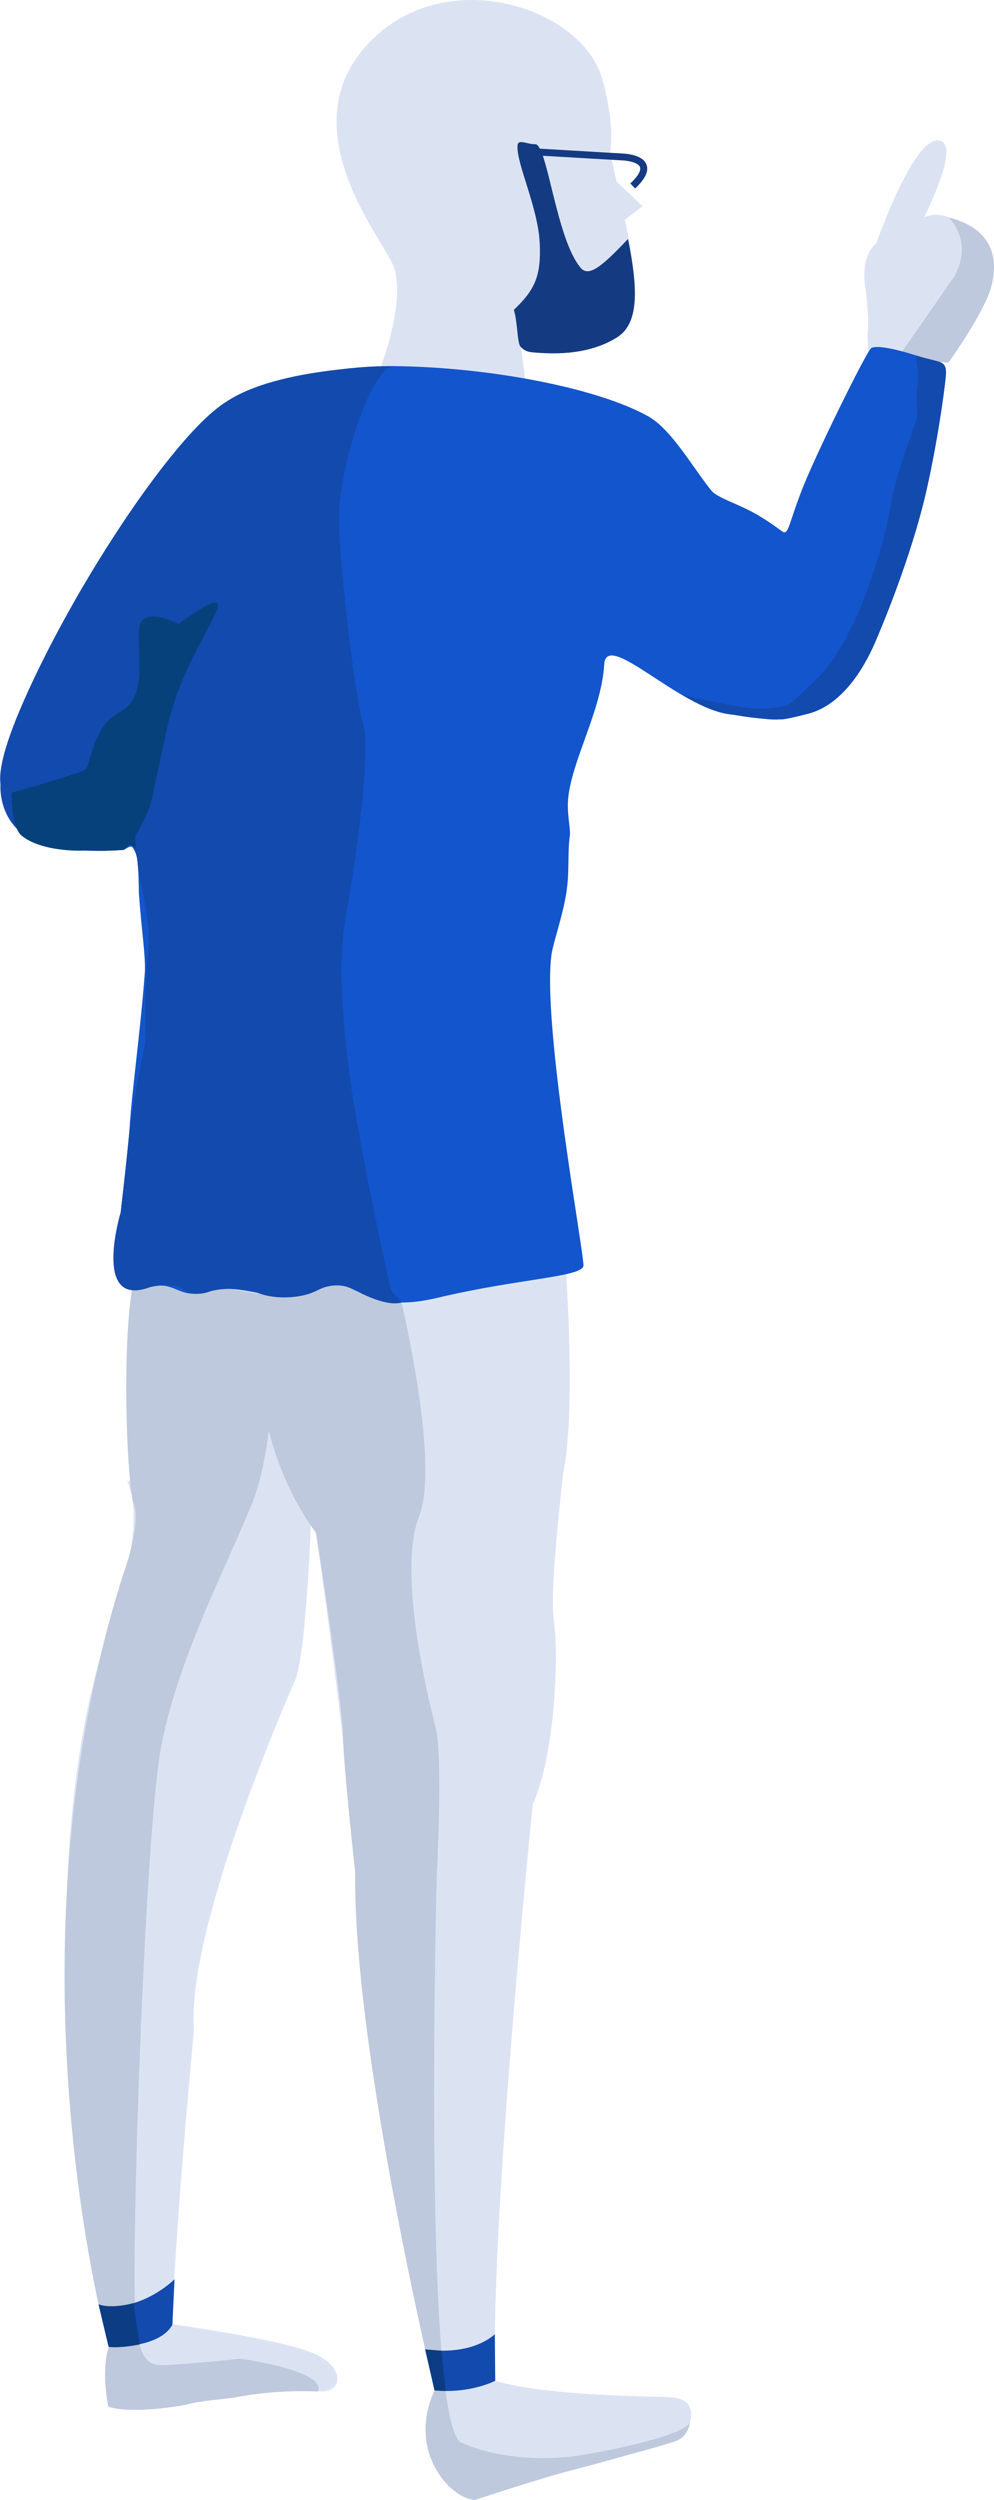 <?xml version="1.0" encoding="UTF-8"?>
<svg width="68px" height="171px" viewBox="0 0 68 171" version="1.1" xmlns="http://www.w3.org/2000/svg" xmlns:xlink="http://www.w3.org/1999/xlink">
    <!-- Generator: Sketch 54.1 (76490) - https://sketchapp.com -->
    <title>Group 4</title>
    <desc>Created with Sketch.</desc>
    <g id="Page-1" stroke="none" stroke-width="1" fill="none" fill-rule="evenodd">
        <g id="Service---Software-Dev-Copy-19" transform="translate(-106, -4173)">
            <g id="Group-4" transform="translate(140, 4258.5) scale(-1, 1) translate(-140, -4258.5) translate(106, 4173)">
                <path d="M62.851,81.935 C62.851,81.935 64.14,95.296 63.047,100.714 C63.047,100.714 62.078,108.811 62.394,110.809 C62.71,112.808 62.583,119.747 60.961,123.4 C60.961,123.4 57.378,158.26 58.612,165.584 C58.612,165.584 56.392,167.595 55.203,166.085 C54.014,164.574 49.765,142.705 49.374,134.224 C48.982,125.743 46.353,105.346 45.814,103.358 C45.814,103.358 45.49,113.155 44.679,114.982 C43.868,116.808 37.248,132.146 37.781,138.831 C37.781,138.831 35.839,159.243 36.389,161.454 C36.389,161.454 33.168,162.64 32.478,162.225 C31.787,161.809 25.511,131.298 31.783,111.998 C31.783,111.998 34.825,104.389 33.133,101.169 C34.184,103.169 31.891,88.302 35.748,78.736 L33.068,82.094 L62.851,81.935 Z" id="Fill-203" fill="#DBE3F3" transform="translate(46.254, 122.691) scale(-1, 1) translate(-46.254, -122.691) "></path>
                <path d="M21.277,163.511 C21.277,163.511 19.167,169.259 23.132,169.374 C27.097,169.488 37.285,167.619 38.297,166.68 C38.297,166.68 40.043,164.033 37.224,163.965 C34.405,163.897 25.962,163.743 24.133,162.241 C24.133,162.241 22.437,163.854 21.277,163.511" id="Fill-205" fill="#DBE3F3" transform="translate(29.774, 165.81) scale(-1, 1) translate(-29.774, -165.81) "></path>
                <path d="M35.479,171 C33.774,170.96 30.785,167.62 32.699,163.511 C32.699,163.511 27.113,140.218 27.27,128.064 C27.27,128.064 26.453,120.727 26.436,118.702 C26.421,116.677 24.605,104.864 24.605,104.864 C24.605,104.864 18.668,97.495 21.632,87.85 C22.232,85.899 30.251,88.289 30.251,88.289 C30.251,88.289 33.13,99.913 31.64,103.722 C30.149,107.532 32.245,116.124 32.767,118.146 C33.29,120.167 32.847,128.273 32.847,128.273 C32.847,128.273 31.868,165.378 34.493,167.063 C34.493,167.063 38.158,168.943 43.836,167.741 C43.836,167.741 49.658,166.709 50.167,165.693 C50.167,165.693 50.102,166.66 49.167,166.981 C49.167,166.981 45.997,167.957 41.979,169 C40.618,169.353 38.451,170.02 35.479,171 Z" id="Fill-207" fill="#BEC9DD" transform="translate(35.485, 129.042) scale(-1, 1) translate(-35.485, -129.042) "></path>
                <path d="M59.214,161 C61.431,161.997 61.124,163.793 59.419,163.549 C57.714,163.304 55.013,163.304 53.255,163.667 C51.582,164.012 50.133,164.503 48.214,164.655 C47.346,164.724 46.547,164.906 45.299,164.655 C45.299,164.655 44.558,163.736 45.137,160.529 C45.367,159.262 47.54,160.452 49.171,158.939 C49.171,158.939 56.996,160.003 59.214,161 Z" id="Fill-209" fill="#DBE3F3" transform="translate(52.852, 161.861) scale(-1, 1) translate(-52.852, -161.861) "></path>
                <path d="M63.265,88.612 C63.778,89.367 63.85,98.482 62.11,102.799 C60.37,107.117 57.124,113.22 55.905,119.306 C54.686,125.392 53.674,157.809 54.193,159.324 L52.283,160.529 C52.283,160.529 44.872,134.078 53.28,107.68 C53.28,107.68 54.52,104.379 54.002,102.863 C53.483,101.348 53.126,90.464 54.114,87.165 L63.265,88.612 Z" id="Fill-211" fill="#BEC9DD" transform="translate(56.425, 123.847) scale(-1, 1) translate(-56.425, -123.847) "></path>
                <path d="M5.743,24.81 C5.743,24.81 7.524,22.363 8.382,20.43 C8.382,20.43 10.548,16.072 5.758,14.874 C5.758,14.874 4.315,14.028 2.512,16.004 C2.512,16.004 -0.452,15.887 0.059,19.632 C0.379,21.973 0.211,22.937 0.211,22.937 L0.277,24.352 L5.743,24.81 Z" id="Fill-213" fill="#DBE3F3" transform="translate(4.435, 19.752) scale(-1, 1) translate(-4.435, -19.752) "></path>
                <path d="M1.13686838e-13,24.518 L3.488,24.81 C3.488,24.81 5.268,22.363 6.126,20.43 C6.126,20.43 8.292,16.073 3.502,14.874 C3.502,14.874 5.232,16.451 3.924,18.876 L1.13686838e-13,24.518 Z" id="Fill-215" fill="#BEC9DD" transform="translate(3.307, 19.842) scale(-1, 1) translate(-3.307, -19.842) "></path>
                <path d="M24.653,28.127 C25.605,27.947 26.595,26.896 27.623,24.976 C28.651,23.055 30.903,17.449 34.379,8.158 L43.176,9.997 L44.243,14.892 C44.803,17.4 44.99,19.128 44.804,20.075 C44.591,21.157 44.467,22.341 43.267,22.957 C42.893,23.15 41.839,23.36 41.3,23.544 C39.793,24.064 38.731,23.967 37.102,23.261 L37.68,27.699 C36.297,27.195 34.083,28.57 32.002,28.33 C29.922,28.089 27.472,28.022 24.653,28.127" id="Fill-217" fill="#DBE3F3" transform="translate(34.763, 18.258) scale(-1, 1) translate(-34.763, -18.258) "></path>
                <path d="M67.966,25.447 C67.984,25.826 67.485,29.725 66.657,33.424 C65.585,38.211 63.36,43.38 63.084,44.009 C62.322,45.751 60.8,48.331 58.36,48.863 C55.919,49.396 56.662,49.28 53.19,48.867 C49.718,48.454 44.731,43.049 44.585,45.448 C44.394,48.6 42.385,51.96 42.12,54.598 C42.016,55.633 42.293,56.708 42.236,57.121 C42.058,58.425 42.23,59.581 41.985,61.121 C41.747,62.622 41.092,64.515 40.984,65.258 C40.294,69.989 43.286,86.14 43.163,86.606 C42.962,87.365 38.717,87.458 33.183,88.772 C27.649,90.086 27.607,86.881 25.088,88.203 C22.568,89.525 19.896,87.641 17.66,88.317 C15.425,88.992 15.334,87.558 13.532,88.038 C11.731,88.519 11.666,88.04 11.183,87.253 C10.933,86.847 11.948,79.836 12.119,77.108 C12.277,74.557 12.832,70.787 13.154,66.58 C13.235,65.512 12.916,63.498 12.756,61.159 C12.725,60.713 12.769,58.835 12.487,58.083 C12.392,57.831 12.153,57.843 11.767,58.116 C6.273,58.597 3.446,57.107 3.287,53.647 C3.047,48.457 14.838,28.879 19.282,27.21 C23.726,25.54 26.993,25.01 30.239,25.044 C36.652,25.111 44.086,26.516 47.589,28.475 C49.165,29.357 50.575,31.876 51.91,33.554 C52.274,34.011 53.612,34.441 54.595,34.958 C55.765,35.572 56.587,36.247 56.805,36.375 C57.207,36.611 57.217,35.736 58.207,33.264 C59.196,30.793 62.546,24.012 62.847,23.815 C63.149,23.618 64.27,23.79 65.898,24.309 C67.525,24.828 67.927,24.611 67.966,25.447" id="Fill-219" fill="#1255CC" transform="translate(35.625, 56.415) scale(-1, 1) translate(-35.625, -56.415) "></path>
                <path d="M21.283,25.447 C21.3,25.826 20.801,29.725 19.973,33.424 C18.901,38.211 16.676,43.38 16.401,44.009 C15.639,45.751 14.117,48.331 11.676,48.863 C11.551,48.89 11.046,49.053 10.148,49.204 C10.058,49.219 8.15,49.268 5.664,48.653 C5.092,48.511 4.298,48.145 3.283,47.554 C5.646,48.086 7.223,48.383 8.011,48.447 C9.723,48.585 10.586,48.181 10.759,48.021 C11.88,46.985 12.938,46.03 13.421,45.324 C15.313,42.561 16.271,39.334 16.892,37.305 C17.298,35.975 17.421,34.766 17.718,33.528 C18.07,32.059 18.6,30.558 19.219,28.869 C19.452,28.233 19.192,27.251 19.316,26.511 C19.4,26.004 19.367,25.27 19.214,24.309 C20.842,24.828 21.244,24.611 21.283,25.447" id="Fill-221" fill="#134AAD" transform="translate(12.283, 36.76) scale(-1, 1) translate(-12.283, -36.76) "></path>
                <path d="M44.703,11.269 C45.523,8.866 44.246,5.039 44.246,5.039 C42.506,0.304 33.332,-2.483 28.262,3.074 C23.192,8.63 28.846,15.719 29.964,17.949 C31.082,20.178 29.256,24.976 29.256,24.976" id="Fill-223" fill="#DBE3F3" transform="translate(35.58, 12.488) scale(-1, 1) translate(-35.58, -12.488) "></path>
                <path d="M26.336,16.625 C26.222,14.156 24.686,11.079 24.821,9.918 C24.872,9.49 25.525,9.886 26.024,9.863 C26.858,9.824 27.452,16.333 29.137,18.319 C29.675,18.954 30.53,18.307 32.375,16.346 C33.105,19.924 33.083,22.155 31.637,23.07 C30.191,23.985 28.28,24.33 25.902,24.105 C25.506,24.087 25.206,23.948 25.004,23.688 C24.801,23.429 24.819,22.011 24.567,21.195 C26.013,19.816 26.44,18.879 26.336,16.625" id="Fill-225" fill="#143B82" transform="translate(28.707, 16.945) scale(-1, 1) translate(-28.707, -16.945) "></path>
                <polygon id="Fill-227" fill="#DBE3F3" transform="translate(25.638, 13.383) scale(-1, 1) translate(-25.638, -13.383) " points="24.033 11.077 27.242 14.103 25.143 15.689"></polygon>
                <path d="M67.252,88.223 C67.252,88.223 64.904,77.78 64.301,72.56 C63.698,67.34 63.79,64.757 64.221,62.396 C64.651,60.035 65.957,51.677 65.367,49.569 C64.777,47.461 63.766,39.009 63.705,35.641 C63.644,32.274 65.809,25.057 67.508,25.044 C67.508,25.044 59.537,25.031 55.925,27.532 C55.925,27.532 52.296,29.766 46.161,40.178 C46.161,40.178 40.081,50.481 40.555,53.647 C40.555,53.647 39.959,59.686 49.423,57.814 C49.423,57.814 49.891,58.078 49.946,59.15 C50.002,60.221 50.936,63.121 50.65,65.217 C50.364,67.312 50.471,71.286 50.471,71.286 C50.471,71.286 49.561,75.465 49.353,77.575 C49.146,79.684 48.778,82.911 48.778,82.911 C48.778,82.911 46.76,89.567 50.801,88.038 C50.801,88.038 52.311,87.645 53.098,88.218 C53.885,88.79 54.93,88.317 54.93,88.317 C54.93,88.317 56.647,87.855 58.118,88.427 C59.59,88.998 61.271,88.676 61.813,88.44 C62.357,88.203 63.58,87.384 65.284,88.489 C65.284,88.489 66.997,89.391 67.99,89.094 L67.252,88.223 Z" id="Fill-229" fill="#134AAD" transform="translate(54.259, 57.099) scale(-1, 1) translate(-54.259, -57.099) "></path>
                <path d="M61.585,58.023 L61.547,57.207 C62.171,56.097 62.542,55.276 62.658,54.746 C63.38,51.448 63.708,49.536 64.244,47.937 C65.307,44.769 67.136,42.182 67.2,41.423 C67.242,40.917 66.347,41.333 64.513,42.67 C63.356,42.125 62.548,42.026 62.087,42.373 C61.395,42.891 62.188,45.796 61.609,47.348 C61.03,48.9 60.148,48.507 59.341,49.739 C58.534,50.971 58.395,52.365 58.165,52.609 C58.011,52.772 56.321,53.31 53.092,54.225 C53.106,55.824 53.335,56.804 53.781,57.167 C54.922,58.096 57.079,58.23 58.116,58.182 C58.679,58.157 59.16,58.205 59.559,58.195 C59.937,58.187 60.338,58.168 60.762,58.14 C60.939,57.939 61.084,57.831 61.197,57.815 C61.31,57.798 61.439,57.868 61.585,58.023" id="Fill-231" fill="#06417C" transform="translate(60.147, 49.705) scale(-1, 1) translate(-60.147, -49.705) "></path>
                <path d="M38.914,162.851 C38.914,162.851 37.235,163.741 34.766,163.511 L34.123,160.706 C34.123,160.706 37.055,161.24 38.889,159.671 L38.914,162.851 Z" id="Fill-233" fill="#134AAD" transform="translate(36.518, 161.61) scale(-1, 1) translate(-36.518, -161.61) "></path>
                <path d="M61.047,159.02 L61.193,155.907 C61.193,155.907 58.97,158.156 56.062,157.723 L56.688,160.529 C56.688,160.529 60.12,160.701 61.047,159.02" id="Fill-235" fill="#134AAD" transform="translate(58.627, 158.22) scale(-1, 1) translate(-58.627, -158.22) "></path>
                <path d="M49.939,161.777 C51.099,161.799 55.477,161.344 55.477,161.344 C55.477,161.344 61.411,162.158 60.763,163.589 C60.763,163.589 58.063,163.404 55.027,164 C54.631,164.078 52.694,164.226 52.037,164.414 C51.38,164.601 47.902,165.15 46.423,164.615 C46.423,164.615 45.913,162.258 46.451,160.529 C46.451,160.529 47.389,160.567 48.573,160.367 C48.573,160.367 48.78,161.755 49.939,161.777 Z" id="Fill-237" fill="#BEC9DD" transform="translate(53.508, 162.605) scale(-1, 1) translate(-53.508, -162.605) "></path>
                <path d="M61.258,160.367 C61.258,160.367 60.872,157.962 60.842,157.538 C60.842,157.538 59.355,157.96 58.444,157.623 L59.135,160.529 C59.135,160.529 59.737,160.659 61.258,160.367" id="Fill-239" fill="#0B3C84" transform="translate(59.851, 159.048) scale(-1, 1) translate(-59.851, -159.048) "></path>
                <path d="M38.629,160.794 C38.629,160.794 38.892,163.387 38.914,163.549 L38.161,163.511 L37.518,160.706 L38.629,160.794 Z" id="Fill-241" fill="#0B3C84" transform="translate(38.216, 162.127) scale(-1, 1) translate(-38.216, -162.127) "></path>
                <path d="M3.255,17.373 C3.606,16.35 6.215,8.922 7.957,9.646 C9.519,10.296 5.442,17.453 5.442,17.453 L3.255,17.373 Z" id="Fill-243" fill="#DBE3F3" transform="translate(5.784, 13.525) scale(-1, 1) translate(-5.784, -13.525) "></path>
                <path d="M30.32,12.893 L29.993,12.548 C30.677,11.903 30.702,11.577 30.657,11.439 C30.614,11.311 30.423,11.082 29.616,10.985 L29.562,10.979 L23.723,10.64 L23.751,10.166 L29.672,10.514 C30.487,10.61 30.97,10.872 31.108,11.29 C31.254,11.731 30.996,12.255 30.32,12.893" id="Fill-245" fill="#143B82" transform="translate(27.435, 11.53) scale(-1, 1) translate(-27.435, -11.53) "></path>
            </g>
        </g>
    </g>
</svg>
